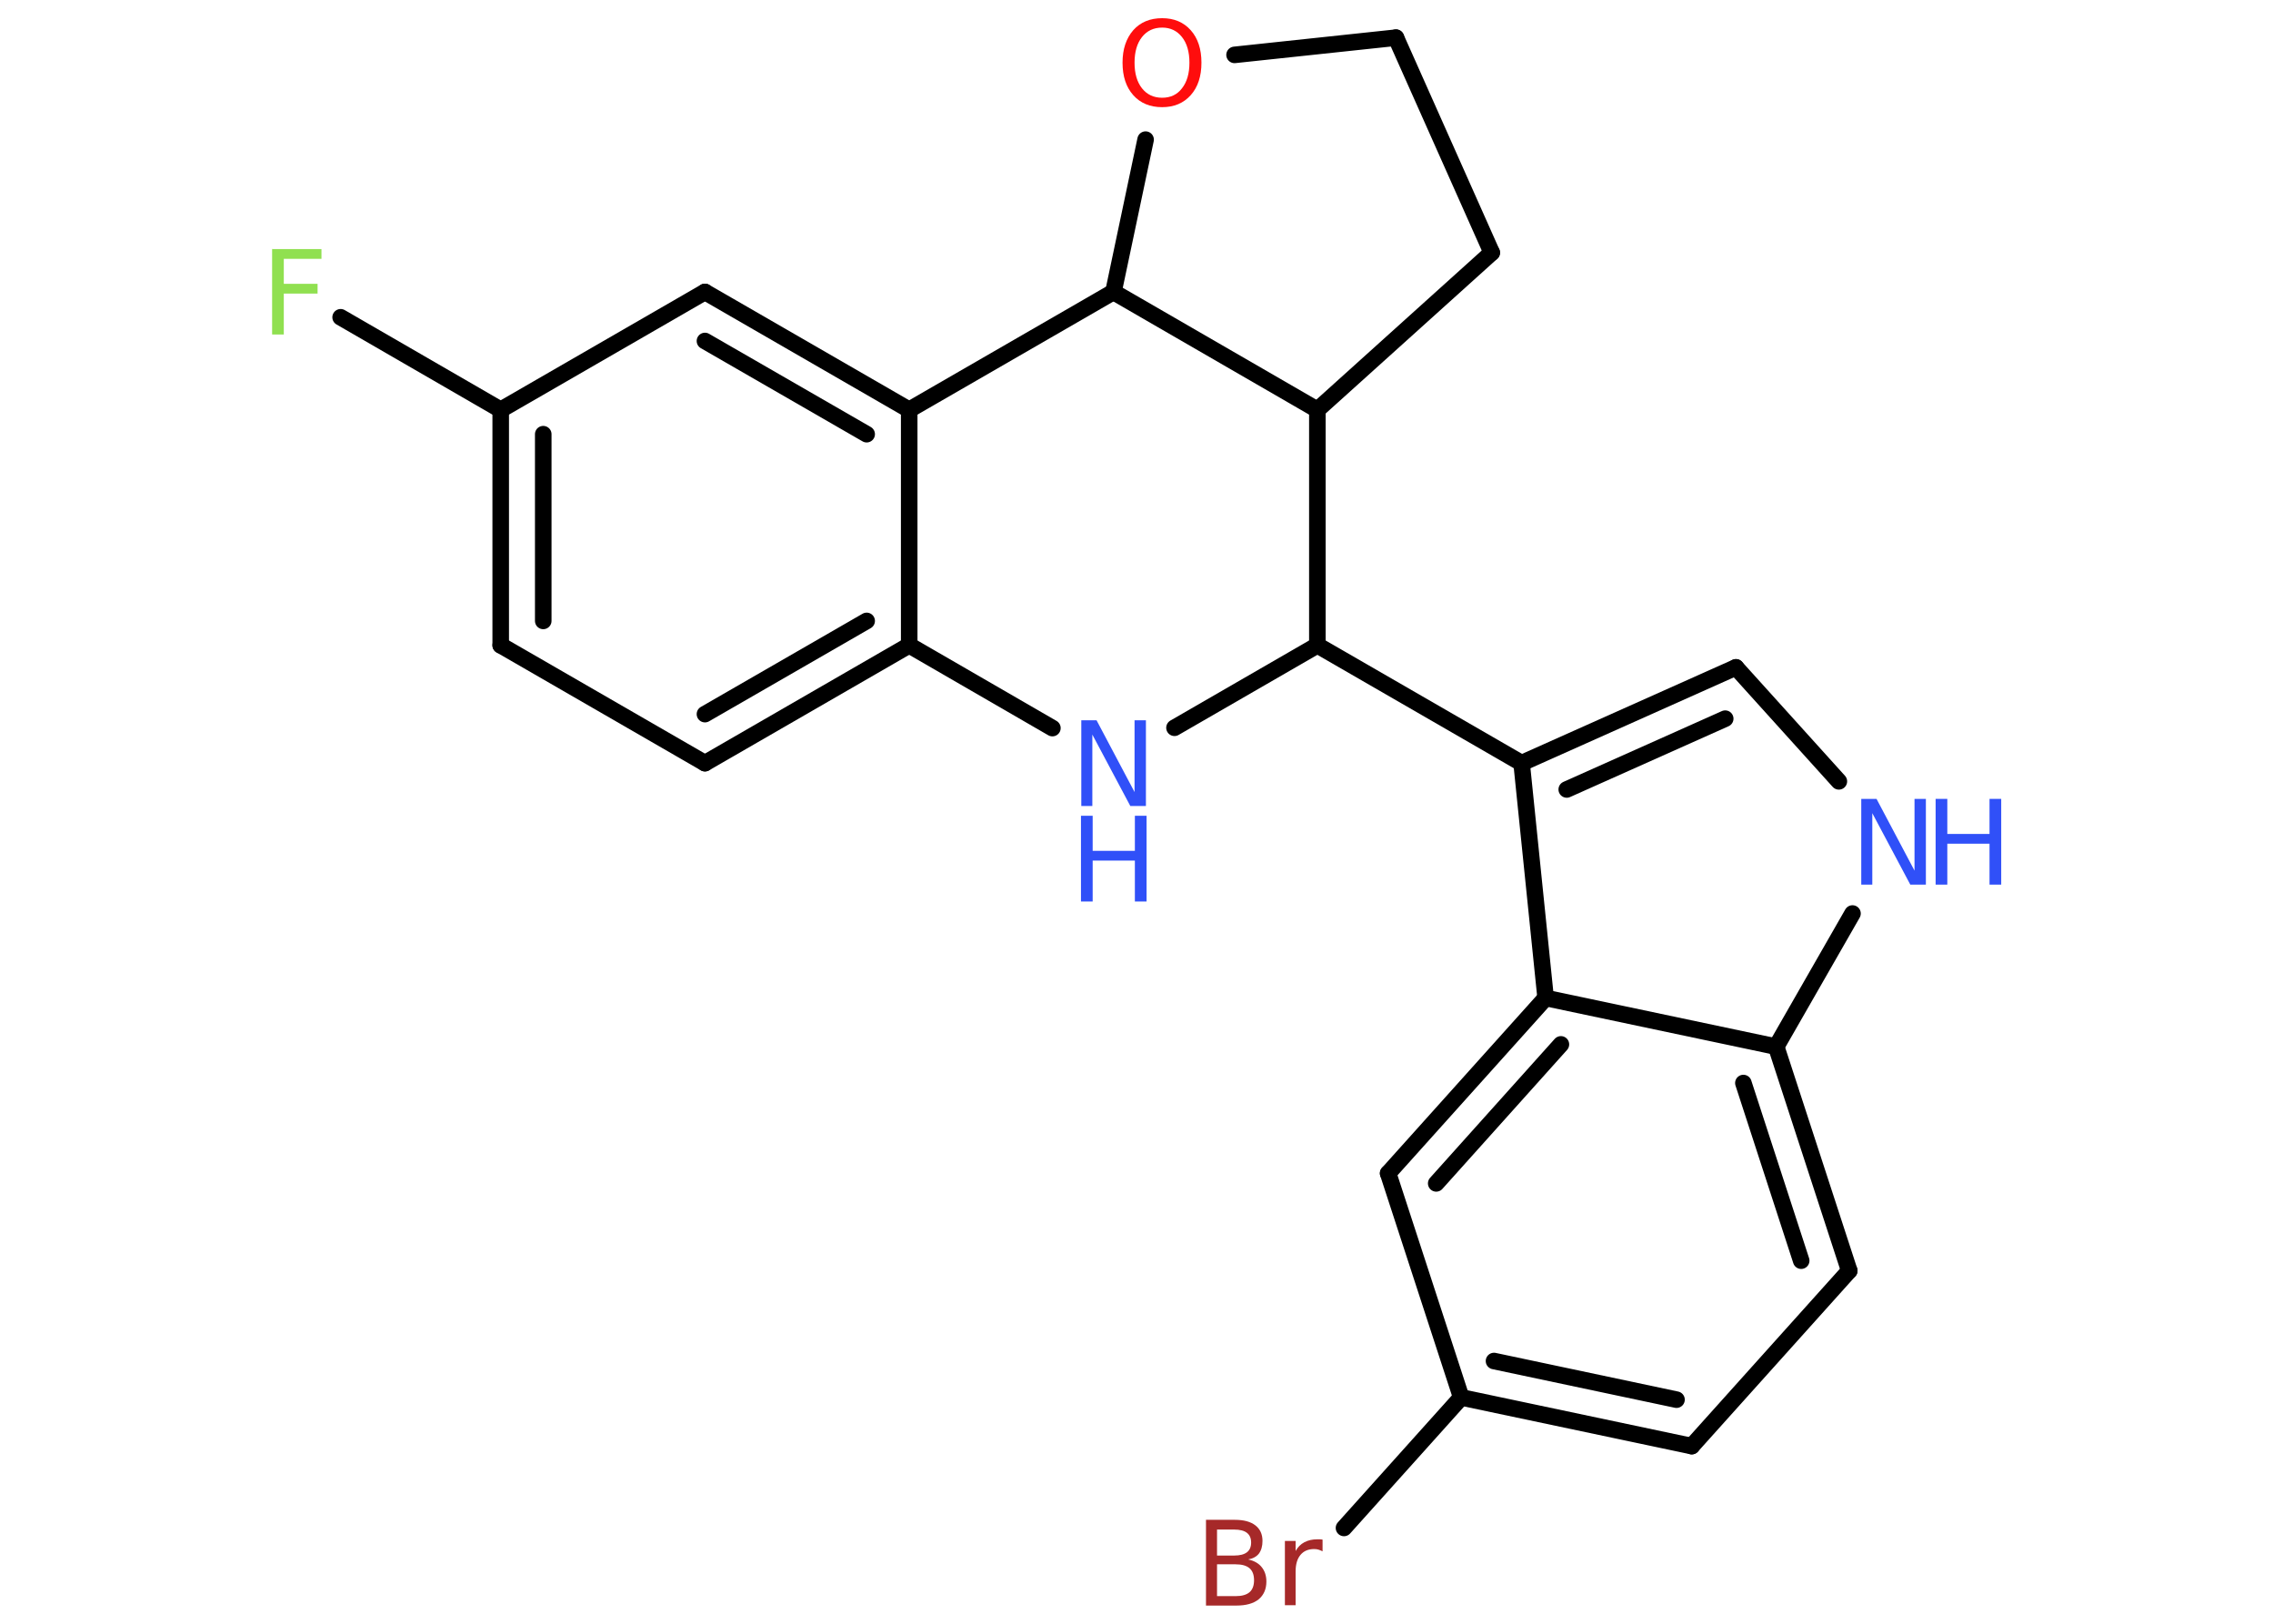 <?xml version='1.0' encoding='UTF-8'?>
<!DOCTYPE svg PUBLIC "-//W3C//DTD SVG 1.1//EN" "http://www.w3.org/Graphics/SVG/1.1/DTD/svg11.dtd">
<svg version='1.2' xmlns='http://www.w3.org/2000/svg' xmlns:xlink='http://www.w3.org/1999/xlink' width='70.0mm' height='50.0mm' viewBox='0 0 70.0 50.0'>
  <desc>Generated by the Chemistry Development Kit (http://github.com/cdk)</desc>
  <g stroke-linecap='round' stroke-linejoin='round' stroke='#000000' stroke-width='.51' fill='#3050F8'>
    <rect x='.0' y='.0' width='70.0' height='50.0' fill='#FFFFFF' stroke='none'/>
    <g id='mol1' class='mol'>
      <line id='mol1bnd1' class='bond' x1='10.49' y1='9.77' x2='15.42' y2='12.62'/>
      <g id='mol1bnd2' class='bond'>
        <line x1='15.42' y1='12.62' x2='15.42' y2='19.87'/>
        <line x1='16.73' y1='13.37' x2='16.73' y2='19.12'/>
      </g>
      <line id='mol1bnd3' class='bond' x1='15.42' y1='19.87' x2='21.71' y2='23.5'/>
      <g id='mol1bnd4' class='bond'>
        <line x1='21.71' y1='23.5' x2='28.0' y2='19.87'/>
        <line x1='21.71' y1='21.99' x2='26.69' y2='19.12'/>
      </g>
      <line id='mol1bnd5' class='bond' x1='28.0' y1='19.87' x2='28.0' y2='12.62'/>
      <g id='mol1bnd6' class='bond'>
        <line x1='28.0' y1='12.62' x2='21.71' y2='8.99'/>
        <line x1='26.69' y1='13.37' x2='21.71' y2='10.5'/>
      </g>
      <line id='mol1bnd7' class='bond' x1='15.42' y1='12.62' x2='21.71' y2='8.99'/>
      <line id='mol1bnd8' class='bond' x1='28.0' y1='12.62' x2='34.29' y2='8.99'/>
      <line id='mol1bnd9' class='bond' x1='34.29' y1='8.99' x2='35.28' y2='4.3'/>
      <line id='mol1bnd10' class='bond' x1='38.02' y1='1.69' x2='42.99' y2='1.16'/>
      <line id='mol1bnd11' class='bond' x1='42.99' y1='1.16' x2='45.94' y2='7.78'/>
      <line id='mol1bnd12' class='bond' x1='45.94' y1='7.78' x2='40.57' y2='12.62'/>
      <line id='mol1bnd13' class='bond' x1='34.29' y1='8.99' x2='40.57' y2='12.62'/>
      <line id='mol1bnd14' class='bond' x1='40.57' y1='12.62' x2='40.57' y2='19.87'/>
      <line id='mol1bnd15' class='bond' x1='40.57' y1='19.87' x2='46.86' y2='23.5'/>
      <g id='mol1bnd16' class='bond'>
        <line x1='53.46' y1='20.55' x2='46.86' y2='23.5'/>
        <line x1='53.13' y1='22.13' x2='48.25' y2='24.31'/>
      </g>
      <line id='mol1bnd17' class='bond' x1='53.46' y1='20.55' x2='56.63' y2='24.06'/>
      <line id='mol1bnd18' class='bond' x1='57.05' y1='28.13' x2='54.7' y2='32.23'/>
      <g id='mol1bnd19' class='bond'>
        <line x1='56.95' y1='39.13' x2='54.7' y2='32.23'/>
        <line x1='55.47' y1='38.82' x2='53.69' y2='33.35'/>
      </g>
      <line id='mol1bnd20' class='bond' x1='56.95' y1='39.13' x2='52.1' y2='44.53'/>
      <g id='mol1bnd21' class='bond'>
        <line x1='45.0' y1='43.03' x2='52.1' y2='44.53'/>
        <line x1='46.01' y1='41.91' x2='51.63' y2='43.1'/>
      </g>
      <line id='mol1bnd22' class='bond' x1='45.0' y1='43.03' x2='41.39' y2='47.05'/>
      <line id='mol1bnd23' class='bond' x1='45.0' y1='43.03' x2='42.75' y2='36.13'/>
      <g id='mol1bnd24' class='bond'>
        <line x1='47.6' y1='30.73' x2='42.75' y2='36.13'/>
        <line x1='48.07' y1='32.16' x2='44.23' y2='36.44'/>
      </g>
      <line id='mol1bnd25' class='bond' x1='46.86' y1='23.5' x2='47.6' y2='30.73'/>
      <line id='mol1bnd26' class='bond' x1='54.7' y1='32.23' x2='47.6' y2='30.73'/>
      <line id='mol1bnd27' class='bond' x1='40.57' y1='19.87' x2='36.17' y2='22.41'/>
      <line id='mol1bnd28' class='bond' x1='28.0' y1='19.87' x2='32.41' y2='22.42'/>
      <path id='mol1atm1' class='atom' d='M8.39 7.67h1.51v.3h-1.16v.77h1.04v.3h-1.04v1.26h-.36v-2.64z' stroke='none' fill='#90E050'/>
      <path id='mol1atm9' class='atom' d='M35.79 .85q-.39 .0 -.62 .29q-.23 .29 -.23 .79q.0 .5 .23 .79q.23 .29 .62 .29q.39 .0 .61 -.29q.23 -.29 .23 -.79q.0 -.5 -.23 -.79q-.23 -.29 -.61 -.29zM35.79 .56q.55 .0 .88 .37q.33 .37 .33 1.0q.0 .63 -.33 1.0q-.33 .37 -.88 .37q-.56 .0 -.89 -.37q-.33 -.37 -.33 -1.0q.0 -.62 .33 -1.0q.33 -.37 .89 -.37z' stroke='none' fill='#FF0D0D'/>
      <g id='mol1atm16' class='atom'>
        <path d='M57.31 24.6h.48l1.17 2.21v-2.21h.35v2.64h-.48l-1.17 -2.2v2.2h-.34v-2.64z' stroke='none'/>
        <path d='M59.61 24.6h.36v1.08h1.3v-1.08h.36v2.64h-.36v-1.26h-1.3v1.26h-.36v-2.64z' stroke='none'/>
      </g>
      <path id='mol1atm21' class='atom' d='M37.48 48.18v.97h.57q.29 .0 .43 -.12q.14 -.12 .14 -.37q.0 -.25 -.14 -.37q-.14 -.12 -.43 -.12h-.57zM37.48 47.1v.8h.53q.26 .0 .39 -.1q.13 -.1 .13 -.3q.0 -.2 -.13 -.3q-.13 -.1 -.39 -.1h-.53zM37.12 46.8h.91q.41 .0 .63 .17q.22 .17 .22 .48q.0 .24 -.11 .39q-.11 .14 -.33 .18q.27 .06 .41 .23q.15 .18 .15 .45q.0 .35 -.24 .55q-.24 .19 -.68 .19h-.94v-2.64zM40.73 47.77q-.06 -.03 -.12 -.05q-.06 -.02 -.14 -.02q-.27 .0 -.42 .18q-.15 .18 -.15 .51v1.04h-.33v-1.98h.33v.31q.1 -.18 .27 -.27q.17 -.09 .4 -.09q.03 .0 .07 .0q.04 .0 .09 .01v.33z' stroke='none' fill='#A62929'/>
      <g id='mol1atm24' class='atom'>
        <path d='M33.29 22.18h.48l1.17 2.21v-2.21h.35v2.64h-.48l-1.17 -2.2v2.2h-.34v-2.64z' stroke='none'/>
        <path d='M33.29 25.12h.36v1.08h1.3v-1.08h.36v2.64h-.36v-1.26h-1.3v1.26h-.36v-2.64z' stroke='none'/>
      </g>
    </g>
  </g>
</svg>
